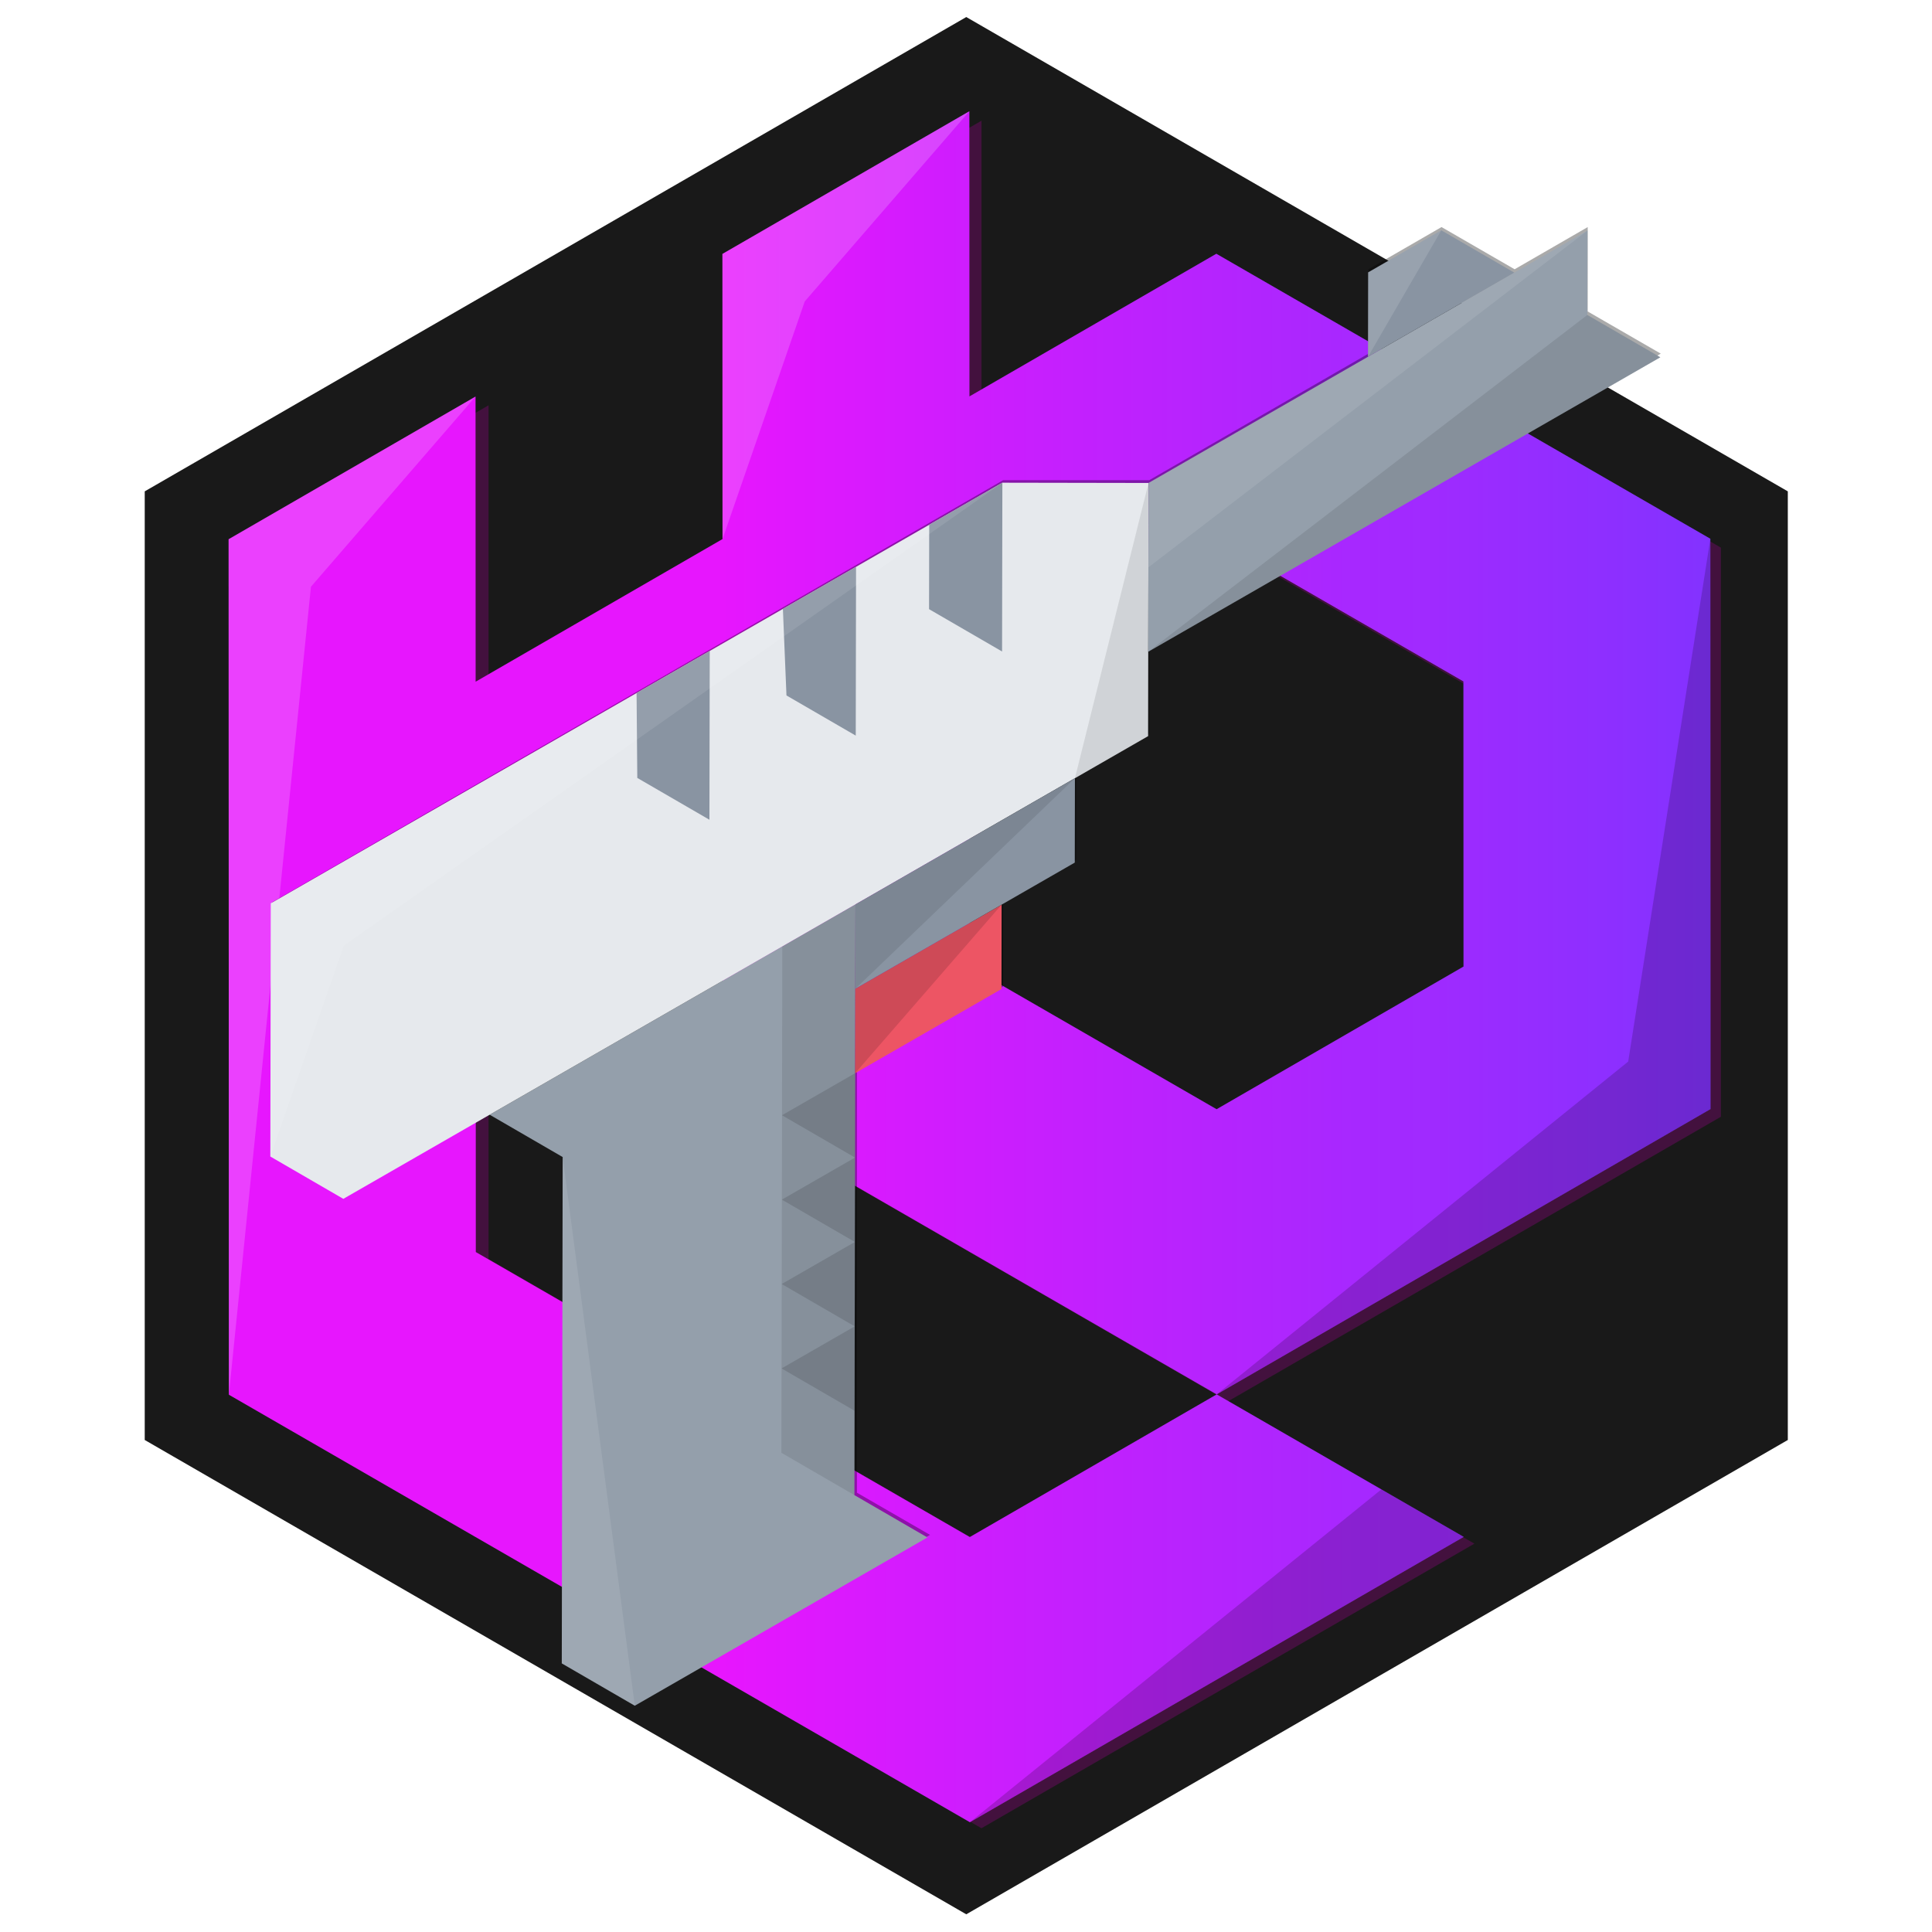 <?xml version="1.0" encoding="UTF-8" standalone="no"?>
<!-- Created with Inkscape (http://www.inkscape.org/) -->

<svg
   width="150mm"
   height="150mm"
   viewBox="0 50 150 150"
   version="1.1"
   id="svg29401"
   inkscape:version="1.2 (dc2aeda, 2022-05-15)"
   sodipodi:docname="tileblaster.svg"
   inkscape:export-filename="tileblaster.png"
   inkscape:export-xdpi="86.698669"
   inkscape:export-ydpi="86.698669"
   xmlns:inkscape="http://www.inkscape.org/namespaces/inkscape"
   xmlns:sodipodi="http://sodipodi.sourceforge.net/DTD/sodipodi-0.dtd"
   xmlns:xlink="http://www.w3.org/1999/xlink"
   xmlns="http://www.w3.org/2000/svg"
   xmlns:svg="http://www.w3.org/2000/svg">
  <sodipodi:namedview
     id="namedview29403"
     pagecolor="#505050"
     bordercolor="#eeeeee"
     borderopacity="1"
     inkscape:showpageshadow="0"
     inkscape:pageopacity="0"
     inkscape:pagecheckerboard="0"
     inkscape:deskcolor="#505050"
     inkscape:document-units="mm"
     showgrid="false"
     showguides="true"
     inkscape:zoom="1"
     inkscape:cx="382.5"
     inkscape:cy="333.5"
     inkscape:window-width="1859"
     inkscape:window-height="1027"
     inkscape:window-x="61"
     inkscape:window-y="229"
     inkscape:window-maximized="0"
     inkscape:current-layer="layer1">
    <sodipodi:guide
       position="75,38.875"
       orientation="-1,0"
       id="guide32273"
       inkscape:locked="false"
       inkscape:label=""
       inkscape:color="rgb(0,134,229)" />
    <sodipodi:guide
       position="24.694,75"
       orientation="0,1"
       id="guide34465"
       inkscape:locked="false"
       inkscape:label=""
       inkscape:color="rgb(0,134,229)" />
    <sodipodi:guide
       position="104.51,150"
       orientation="0,-1"
       id="guide35193"
       inkscape:locked="false" />
    <sodipodi:guide
       position="94.368,0"
       orientation="0,-1"
       id="guide35195"
       inkscape:locked="false" />
    <sodipodi:guide
       position="0,54.309"
       orientation="1,0"
       id="guide35197"
       inkscape:locked="false" />
    <sodipodi:guide
       position="150,32.26"
       orientation="1,0"
       id="guide35199"
       inkscape:locked="false" />
  </sodipodi:namedview>
  <defs
     id="defs29398">
    <linearGradient
       inkscape:collect="always"
       xlink:href="#linearGradient29346-1"
       id="linearGradient31371"
       gradientUnits="userSpaceOnUse"
       gradientTransform="matrix(3,2.3590334e-8,-2.3590334e-8,3,-800,-894.078)"
       x1="400"
       y1="468.69"
       x2="325"
       y2="425.388" />
    <linearGradient
       inkscape:collect="always"
       id="linearGradient29346-1">
      <stop
         style="stop-color:#8332ff;stop-opacity:1;"
         offset="0"
         id="stop29342-0" />
      <stop
         style="stop-color:#e816ff;stop-opacity:0.995;"
         offset="1"
         id="stop29344-8" />
    </linearGradient>
    <filter
       inkscape:collect="always"
       style="color-interpolation-filters:sRGB"
       id="filter35252"
       x="-0.09"
       y="-0.085"
       width="1.18"
       height="1.169">
      <feGaussianBlur
         inkscape:collect="always"
         stdDeviation="3.636"
         id="feGaussianBlur35254" />
    </filter>
    <filter
       inkscape:collect="always"
       style="color-interpolation-filters:sRGB"
       id="filter35272"
       x="-0.061"
       y="-0.07"
       width="1.122"
       height="1.14">
      <feGaussianBlur
         inkscape:collect="always"
         stdDeviation="11.397"
         id="feGaussianBlur35274" />
    </filter>
  </defs>
  <g
     inkscape:label="Ebene 1"
     inkscape:groupmode="layer"
     id="layer1"
     transform="translate(179.537,1.288)">
    <g
       id="g35304"
       transform="matrix(1.136,0,0,1.136,14.238,-16.848)">
      <path
         style="fill:#191919;fill-opacity:1;stroke-width:1.176;stroke-linecap:round"
         d="m -160.685,91.293 -1e-5,64.834 56.148,32.417 56.148,-32.417 1e-5,-64.834 -56.148,-32.417 z"
         id="path31292" />
      <g
         id="g35262"
         transform="matrix(0.225,-0.13,0.13,0.225,-210.23,70.313)"
         style="opacity:0.124;mix-blend-mode:normal;fill:#31e2ff;fill-opacity:1;filter:url(#filter35272)">
        <path
           id="path35256"
           style="fill:#31e2ff;fill-opacity:1;stroke-width:13.606;stroke-linecap:round"
           d="M 137.5,187.234 25,382.087 137.5,576.943 l 150,-4e-5 -37.5,-64.952 -75,5e-5 -75,-129.904 37.5,-64.951 h 75 l -37.5,64.951 75,129.902 150,10e-6 L 475,382.087 400,252.185 H 325 L 362.5,187.234 287.5,187.234 250,252.185 l -75,10e-6 37.5,-64.951 z m 150,129.902 75,-10e-6 37.5,64.951 -37.5,64.951 -75,-2e-5 -37.5,-64.951 z"
           sodipodi:nodetypes="cccccccccccccccccccccccccccc" />
        <path
           id="path35258"
           style="opacity:0.18;fill:#31e2ff;fill-opacity:1;stroke:none;stroke-width:2;stroke-linecap:round;stroke-dasharray:none;stroke-dashoffset:0;stroke-opacity:1"
           d="M 137.5,187.232 25,382.088 150,208.883 212.5,187.232 Z m 150,0 -37.5,64.951 50,-43.301 62.5,-21.648 z" />
        <path
           id="path35260"
           style="opacity:0.18;fill:#31e2ff;fill-opacity:1;stroke:none;stroke-width:2;stroke-linecap:round;stroke-dasharray:none;stroke-dashoffset:0;stroke-opacity:1"
           d="m 225,295.484 -87.5,21.65 h 75 z M 475,382.088 387.5,490.34 250,511.99 H 400 Z M 275,555.293 137.5,576.943 h 150 z" />
      </g>
      <path
         id="path29308"
         style="fill:#840577;fill-opacity:0.399;stroke-width:3.529;stroke-linecap:round"
         d="m -154.031,95.135 -2.6e-4,58.351 50.533,29.176 33.689,-19.45 -16.844,-9.725 -16.844,9.725 -33.689,-19.45 1e-4,-19.45 16.845,-9.725 -1.1e-4,19.45 33.689,19.45 33.689,-19.45 1.86e-4,-38.9 -33.689,-19.45 -16.844,9.725 9e-5,-19.45 -16.845,9.725 -8e-5,19.45 -16.845,9.725 1.1e-4,-19.45 z m 50.533,9.725 16.844,-9.725 16.844,9.725 -8.8e-5,19.45 -16.844,9.725 -16.844,-9.725 z"
         sodipodi:nodetypes="cccccccccccccccccccccccccccc" />
      <g
         id="g31384"
         transform="matrix(0.225,-0.13,0.13,0.225,-210.23,70.313)">
        <path
           id="path31363"
           style="fill:url(#linearGradient31371);fill-opacity:1;stroke-width:13.606;stroke-linecap:round"
           d="M 137.5,187.234 25,382.087 137.5,576.943 l 150,-4e-5 -37.5,-64.952 -75,5e-5 -75,-129.904 37.5,-64.951 h 75 l -37.5,64.951 75,129.902 150,10e-6 L 475,382.087 400,252.185 H 325 L 362.5,187.234 287.5,187.234 250,252.185 l -75,10e-6 37.5,-64.951 z m 150,129.902 75,-10e-6 37.5,64.951 -37.5,64.951 -75,-2e-5 -37.5,-64.951 z"
           sodipodi:nodetypes="cccccccccccccccccccccccccccc" />
        <path
           id="path31365"
           style="opacity:0.18;fill:#ffffff;fill-opacity:1;stroke:none;stroke-width:2;stroke-linecap:round;stroke-dasharray:none;stroke-dashoffset:0;stroke-opacity:1"
           d="M 137.5,187.232 25,382.088 150,208.883 212.5,187.232 Z m 150,0 -37.5,64.951 50,-43.301 62.5,-21.648 z" />
        <path
           id="path31373"
           style="opacity:0.18;fill:#000000;fill-opacity:1;stroke:none;stroke-width:2;stroke-linecap:round;stroke-dasharray:none;stroke-dashoffset:0;stroke-opacity:1"
           d="m 225,295.484 -87.5,21.65 h 75 z M 475,382.088 387.5,490.34 250,511.99 H 400 Z M 275,555.293 137.5,576.943 h 150 z" />
      </g>
      <path
         id="path35201"
         style="opacity:0.577;mix-blend-mode:normal;fill:#010101;fill-opacity:1;stroke-width:0.235;filter:url(#filter35252)"
         d="m -71.412,72.221 -5.096,2.942 v 5.885 l -15.288,8.826 h -10.192 l -5.096,2.942 -5.096,2.942 -5.096,2.942 -8.29,4.786 -1.201,0.694 -0.701,0.405 -25.481,14.711 v 17.654 l 5.096,2.942 10.192,-5.884 5.096,2.942 v 35.307 l 5.096,2.942 20.385,-11.769 -5.096,-2.942 v -5.884 -23.538 l 10.193,-5.884 v -5.884 -5.2e-4 l 5.096,-2.942 v -5.884 l 5.096,-2.942 v -5.884 l 35.673,-20.596 -5.096,-2.942 v -5.884 l -5.096,2.942 z"
         transform="matrix(0.98,0,0,0.98,-2.072,2.453)" />
      <g
         id="g29366"
         transform="matrix(0.2,-0.115,0.115,0.2,-191.071,74.765)">
        <path
           style="fill:#949fab;fill-opacity:1"
           d="m 75,338.786 12.5,21.651 -75,129.904 12.5,21.651 H 125 L 112.5,490.34 200,338.786 Z"
           id="path25198"
           sodipodi:nodetypes="cccccccc" />
        <path
           style="fill:#e6e9ed;fill-opacity:1;stroke-width:4.535;stroke-linecap:round"
           d="M 12.5,317.135 50,252.183 h 250 l 37.5,21.651 -37.5,64.952 H 25 Z"
           id="path25379"
           sodipodi:nodetypes="ccccccc" />
        <path
           style="fill:#ed5564;fill-opacity:1;stroke-width:4.535;stroke-linecap:round"
           d="m 187.5,360.437 h 50 L 225,382.087 h -50 z"
           id="path25444"
           sodipodi:nodetypes="ccccc" />
        <path
           style="fill:#8994a2;fill-opacity:1;stroke-width:4.535;stroke-linecap:round"
           d="M 300,252.183 275,295.485 262.5,273.834 275,252.183 H 250 L 225,295.485 213.138,274.939 225,252.183 h -25 l -25,43.301 -12.351,-21.393 12.351,-21.908 H 275 Z"
           id="path25509"
           sodipodi:nodetypes="cccccccccccccc" />
        <path
           style="fill:#949fab;fill-opacity:1;stroke-width:4.535;stroke-linecap:round"
           d="m 337.5,273.834 -12.5,21.651 -12.5,21.651 175,-10e-6 -12.5,-21.651 12.5,-21.651 z"
           id="path26345"
           sodipodi:nodetypes="ccccccc" />
        <path
           style="fill:#8994a2;fill-opacity:1;stroke-width:4.535;stroke-linecap:round"
           d="m 412.5,273.834 12.5,-21.651 H 450 l 12.5,21.651 h -50"
           id="path26420" />
        <path
           style="fill:#8994a2;fill-opacity:1;stroke-width:4.535;stroke-linecap:round"
           d="m 200,338.786 75,10e-6 -12.5,21.651 H 187.5 Z"
           id="path26432"
           sodipodi:nodetypes="ccccc" />
        <path
           style="fill:#ffffff;fill-opacity:0.097;stroke-width:4.535;stroke-linecap:round"
           d="M 12.5,317.135 50,252.183 H 300 L 62.5,273.834 Z"
           id="path26937" />
        <path
           style="fill:#000000;fill-opacity:0.097;stroke-width:4.535;stroke-linecap:round"
           d="M 112.5,490.34 100,468.69 175,338.786 h 100 l -87.5,21.651 z"
           id="path28766" />
        <path
           style="fill:#ffffff;fill-opacity:0.097;stroke-width:4.535;stroke-linecap:round"
           d="m 325,295.485 12.5,-21.651 h 150 z"
           id="path28831" />
        <path
           style="fill:#000000;fill-opacity:0.097;stroke-width:4.535;stroke-linecap:round"
           d="M 312.5,317.135 475,295.485 487.5,317.135 Z"
           id="path28833" />
        <path
           style="fill:#000000;fill-opacity:0.097;stroke-width:4.535;stroke-linecap:round"
           d="M 337.5,273.834 275,338.786 h 25 z"
           id="path28835" />
        <path
           style="fill:#ffffff;fill-opacity:0.097;stroke-width:4.535;stroke-linecap:round"
           d="M 87.5,360.437 25,511.991 12.5,490.34 Z"
           id="path28837"
           sodipodi:nodetypes="cccc" />
        <path
           style="fill:#000000;fill-opacity:0.131;stroke-width:4.535;stroke-linecap:round"
           d="m 175,382.087 h -25 l 12.5,21.651 h -25 l 12.5,21.651 h -25 l 12.5,21.651 h -25 l 12.5,21.651 z"
           id="path28914" />
        <path
           style="fill:#000000;fill-opacity:0.131;stroke-width:4.535;stroke-linecap:round"
           d="m 175,382.087 12.5,-21.651 h 50 z"
           id="path28979" />
        <path
           style="fill:#ffffff;fill-opacity:0.131;stroke-width:4.535;stroke-linecap:round"
           d="m 412.5,273.834 12.5,-21.651 H 450 Z"
           id="path28981" />
      </g>
    </g>
  </g>
</svg>
